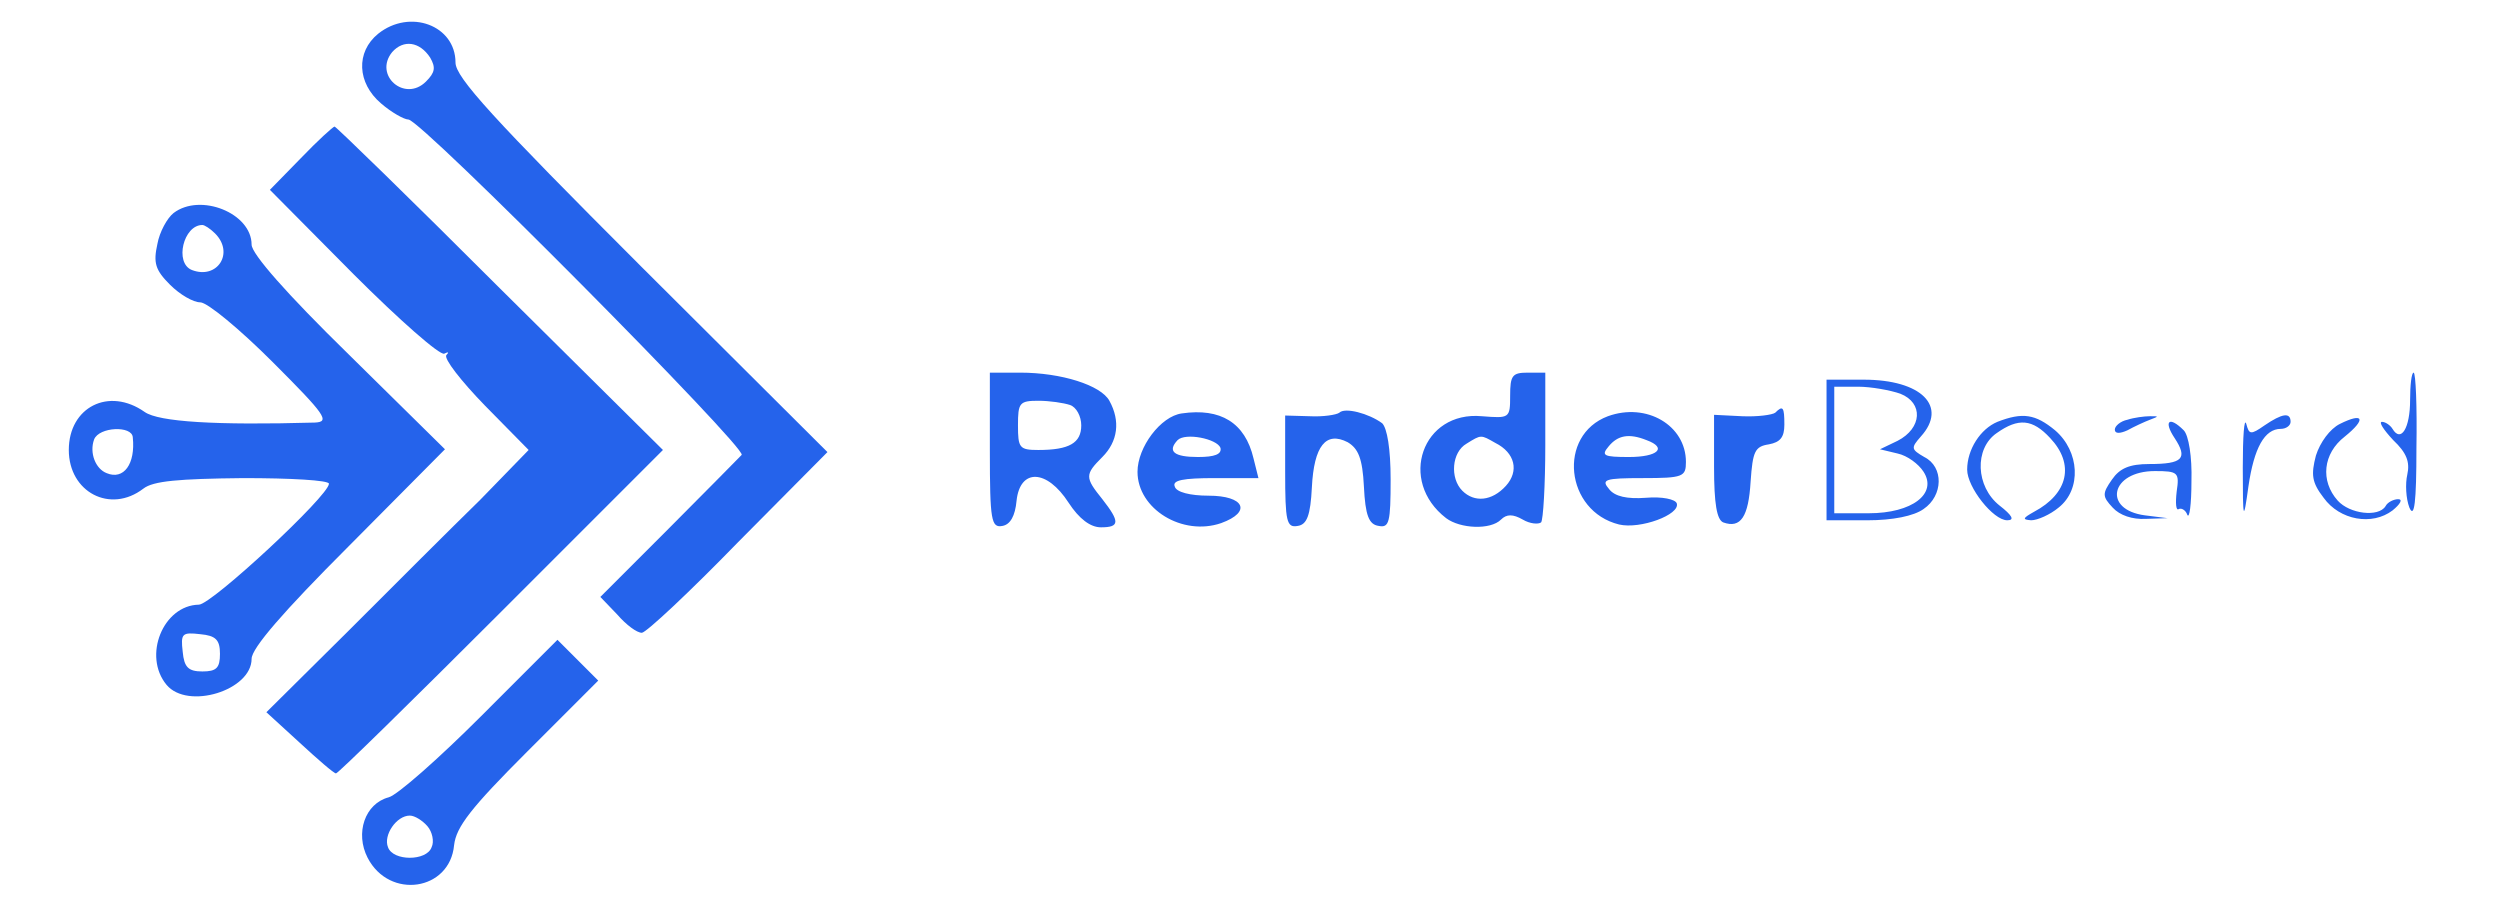 <svg version="1.0" xmlns="http://www.w3.org/2000/svg" width="152" height="56" viewBox="0 0 344 131">
  <g fill="#2563eb">
    <path d="M48 4.8c-3.2 2.6-3 7 .4 9.9 1.5 1.3 3.3 2.3 3.9 2.3 1.8 0 48.2 46.8 47.4 47.7-.4.4-5.1 5.2-10.4 10.5l-9.7 9.7 2.4 2.5c1.3 1.5 2.8 2.6 3.5 2.6.6 0 6.8-5.8 13.7-12.9l12.7-12.8-26.5-26.4C64.3 16.8 59 11 59 8.9c0-5.3-6.5-7.7-11-4.1m7.4 3.4c.8 1.4.7 2.1-.6 3.4-3 3-7.5-.9-4.8-4.2 1.6-1.8 3.9-1.5 5.4.8"/>
    <path d="M37 22.5 32.6 27l11.9 12c6.5 6.5 12.3 11.6 12.9 11.3s.7-.2.3.2c-.4.5 2.1 3.7 5.5 7.2l6.2 6.3-6.9 7.1c-3.9 3.8-12.3 12.2-18.7 18.6l-11.7 11.6 4.7 4.3c2.6 2.4 4.9 4.4 5.2 4.4s10.9-10.4 23.5-23l23-23-23.2-23C52.6 28.3 42 18 41.8 18s-2.4 2-4.8 4.5"/>
    <path d="M18.9 30.3c-.9.7-2 2.7-2.3 4.4-.6 2.7-.3 3.7 1.8 5.8 1.4 1.4 3.3 2.5 4.3 2.5s5.6 3.8 10.3 8.5c7.5 7.5 8.2 8.5 6 8.6-14.1.4-22.2-.1-24.2-1.5C9.7 55 4 57.9 4 64c0 6 5.9 9.1 10.6 5.5 1.4-1.1 5-1.4 14.2-1.5 6.7 0 12.2.3 12.2.8C41 70.5 24.3 86 22.5 86c-5.1.1-8 7.3-4.6 11.4 3 3.6 12.1.8 12.1-3.7 0-1.5 4.5-6.7 13.8-16l13.7-13.8-13.7-13.5C35 41.8 30 36.1 30 34.8c0-4.5-7.3-7.4-11.1-4.5m5.9 2.9c2.8 2.8.3 6.6-3.3 5.2-2.5-1-1.2-6.4 1.5-6.4.3 0 1.1.5 1.8 1.2m-11.7 29c.4 3.8-1.3 6.1-3.7 5.1-1.6-.6-2.5-2.9-1.8-4.8.7-1.8 5.4-2 5.5-.3M25.5 93c0 2-.5 2.5-2.5 2.5s-2.6-.6-2.8-2.8c-.3-2.6-.1-2.8 2.5-2.5 2.2.2 2.8.8 2.8 2.8M135 64.1c0 10 .2 11 1.8 10.7 1.1-.2 1.8-1.4 2-3.6.5-4.6 4.3-4.5 7.4.3 1.5 2.3 3.1 3.5 4.6 3.5 2.7 0 2.7-.8.2-4-2.5-3.1-2.5-3.5 0-6 2.2-2.2 2.6-5.1 1-8-1.2-2.2-6.8-4-12.7-4H135zm11.4-6.5c.9.3 1.6 1.6 1.6 2.9 0 2.5-1.7 3.5-6.1 3.5-2.7 0-2.9-.3-2.9-3.5s.2-3.5 2.9-3.5c1.6 0 3.6.3 4.5.6m62.6-1.3c0 3.2-.1 3.2-4 2.9-8.5-.8-12 9.2-5.1 14.5 2 1.5 6.3 1.7 7.8.2.8-.8 1.7-.8 3.1 0 1 .6 2.2.7 2.6.4.3-.3.6-5.3.6-11V53h-2.5c-2.2 0-2.5.4-2.5 3.3m-2.1 6.7c2.8 1.4 3.4 4 1.5 6.1-2 2.2-4.5 2.4-6.2.7-1.8-1.8-1.5-5.5.6-6.7 2.1-1.3 2-1.3 4.1-.1M337 56.9c0 4-1.3 6.1-2.5 4.1-.3-.5-1-1-1.5-1s.2 1.1 1.6 2.6c1.9 1.8 2.4 3.1 2 4.9-.3 1.3-.2 3.4.3 4.7.7 1.6 1-.7 1-8.5.1-5.9-.1-10.7-.4-10.7s-.5 1.8-.5 3.9M254 64v10h5.8c3.6 0 6.6-.6 8-1.6 2.8-1.9 2.9-6 .1-7.4-1.9-1.1-1.9-1.3-.5-2.9 3.9-4.3.1-8.1-8.1-8.1H254zm10.5-8c3.3 1.3 3.1 4.9-.4 6.7l-2.5 1.2 2.5.6c1.4.3 3 1.5 3.7 2.6 2 3.1-1.6 5.9-7.8 5.9h-4.9V55h3.4c1.8 0 4.6.5 6 1m-102.2 2.8c-3 .4-6.3 4.8-6.3 8.3 0 5.3 6.4 9.2 11.9 7.3 4.4-1.6 3.3-3.9-1.8-3.9-2.6 0-4.6-.5-4.8-1.3-.4-.9 1.2-1.2 5.7-1.2h6.2l-.7-2.8c-1.2-5.1-4.7-7.2-10.2-6.4m5.5 4.9c.2.9-.8 1.3-3.2 1.3-3.4 0-4.4-.8-2.9-2.4 1.1-1.1 5.6-.2 6.1 1.1m16.9-5c-.4.3-2.3.6-4.2.5l-3.5-.1v8c0 7.1.2 8 1.8 7.7 1.3-.2 1.8-1.5 2-5.5.3-5.9 2-8 5.1-6.4 1.5.9 2.1 2.3 2.3 6.3.2 4.1.7 5.4 2.1 5.6 1.5.3 1.7-.5 1.7-6.6 0-4.4-.5-7.3-1.2-8-1.9-1.4-5.3-2.3-6.1-1.5m38.2.5c-7.2 2.7-6.1 13.5 1.6 15.4 3 .7 8.7-1.4 8.2-3-.2-.6-2.1-1-4.4-.8-2.7.2-4.4-.2-5.2-1.2-1.2-1.4-.7-1.6 4.8-1.6 5.7 0 6.1-.2 6.1-2.3 0-5.2-5.6-8.5-11.1-6.5m5.5 3.4c3 1.1 1.6 2.4-2.5 2.4-3.6 0-4-.2-2.9-1.5 1.3-1.6 2.9-1.9 5.4-.9m18.3-3.9c-.4.3-2.5.6-4.7.5l-4-.2v7.4c0 5.3.4 7.5 1.3 7.9 2.5.9 3.6-.8 3.9-5.8.3-4.3.6-5 2.6-5.3 1.6-.3 2.2-1 2.2-2.8 0-2.5-.2-2.8-1.3-1.7m31.6 1.3c-2.4 1-4.3 3.9-4.3 6.8 0 2.5 3.7 7.2 5.7 7.2 1.1 0 .7-.7-1.1-2.1-3.4-2.7-3.6-8.1-.4-10.3 3.1-2.2 5.1-2 7.6.7 3.5 3.7 2.6 7.9-2.3 10.5-1.6.9-1.7 1.1-.4 1.2.9 0 2.7-.8 3.9-1.8 3.3-2.6 3-8-.5-11-2.8-2.3-4.6-2.6-8.2-1.2m18.5-.3c-1 .2-1.8.9-1.8 1.4 0 .6.7.6 1.8.1.9-.5 2.4-1.2 3.2-1.5 1.3-.5 1.3-.5 0-.5-.8 0-2.3.2-3.2.5m16.4 6.8c0 7.6.1 7.8.8 2.7.8-5.5 2.3-8.2 4.6-8.2.8 0 1.4-.5 1.4-1 0-1.4-1.2-1.2-3.7.5-2 1.4-2.2 1.3-2.6-.2-.3-1-.5 1.8-.5 6.2m13.8-6.2c-1.4.7-2.8 2.6-3.4 4.5-.7 2.7-.6 3.8 1.1 6 2.3 3.2 6.9 4 9.8 1.8 1.1-.9 1.5-1.6.8-1.6-.6 0-1.5.4-1.8 1-1 1.6-5.1 1.1-6.8-.8-2.5-2.8-2.1-6.7 1-9.1 3.1-2.5 2.7-3.5-.7-1.8m-23.5 2c1.9 2.9 1.2 3.7-3.6 3.7-2.8 0-4.2.6-5.3 2.2-1.4 2-1.4 2.4.1 4 1 1.1 2.8 1.7 4.7 1.6l3.1-.1-3.2-.4c-6.1-.8-4.9-6.3 1.4-6.3 3.3 0 3.5.2 3.1 2.9-.2 1.7-.1 2.8.3 2.5.4-.2 1 .2 1.2.8.3.7.6-1.4.6-4.8.1-3.4-.4-6.5-1.1-7.2-2.1-2.1-2.9-1.3-1.3 1.1M62.6 101.9c-6 6-11.9 11.2-13.1 11.5-3.4.9-4.8 5.1-3 8.6 3.1 6 11.7 4.7 12.3-1.8.3-2.6 2.4-5.3 10.4-13.3l10.1-10.1-2.9-2.9-2.9-2.9zM55 117.5c.7.8 1 2.2.6 3-.7 2-5.5 2-6.2 0-.7-1.7 1.2-4.5 3.1-4.5.7 0 1.8.7 2.5 1.5"/>
  </g>
</svg>
